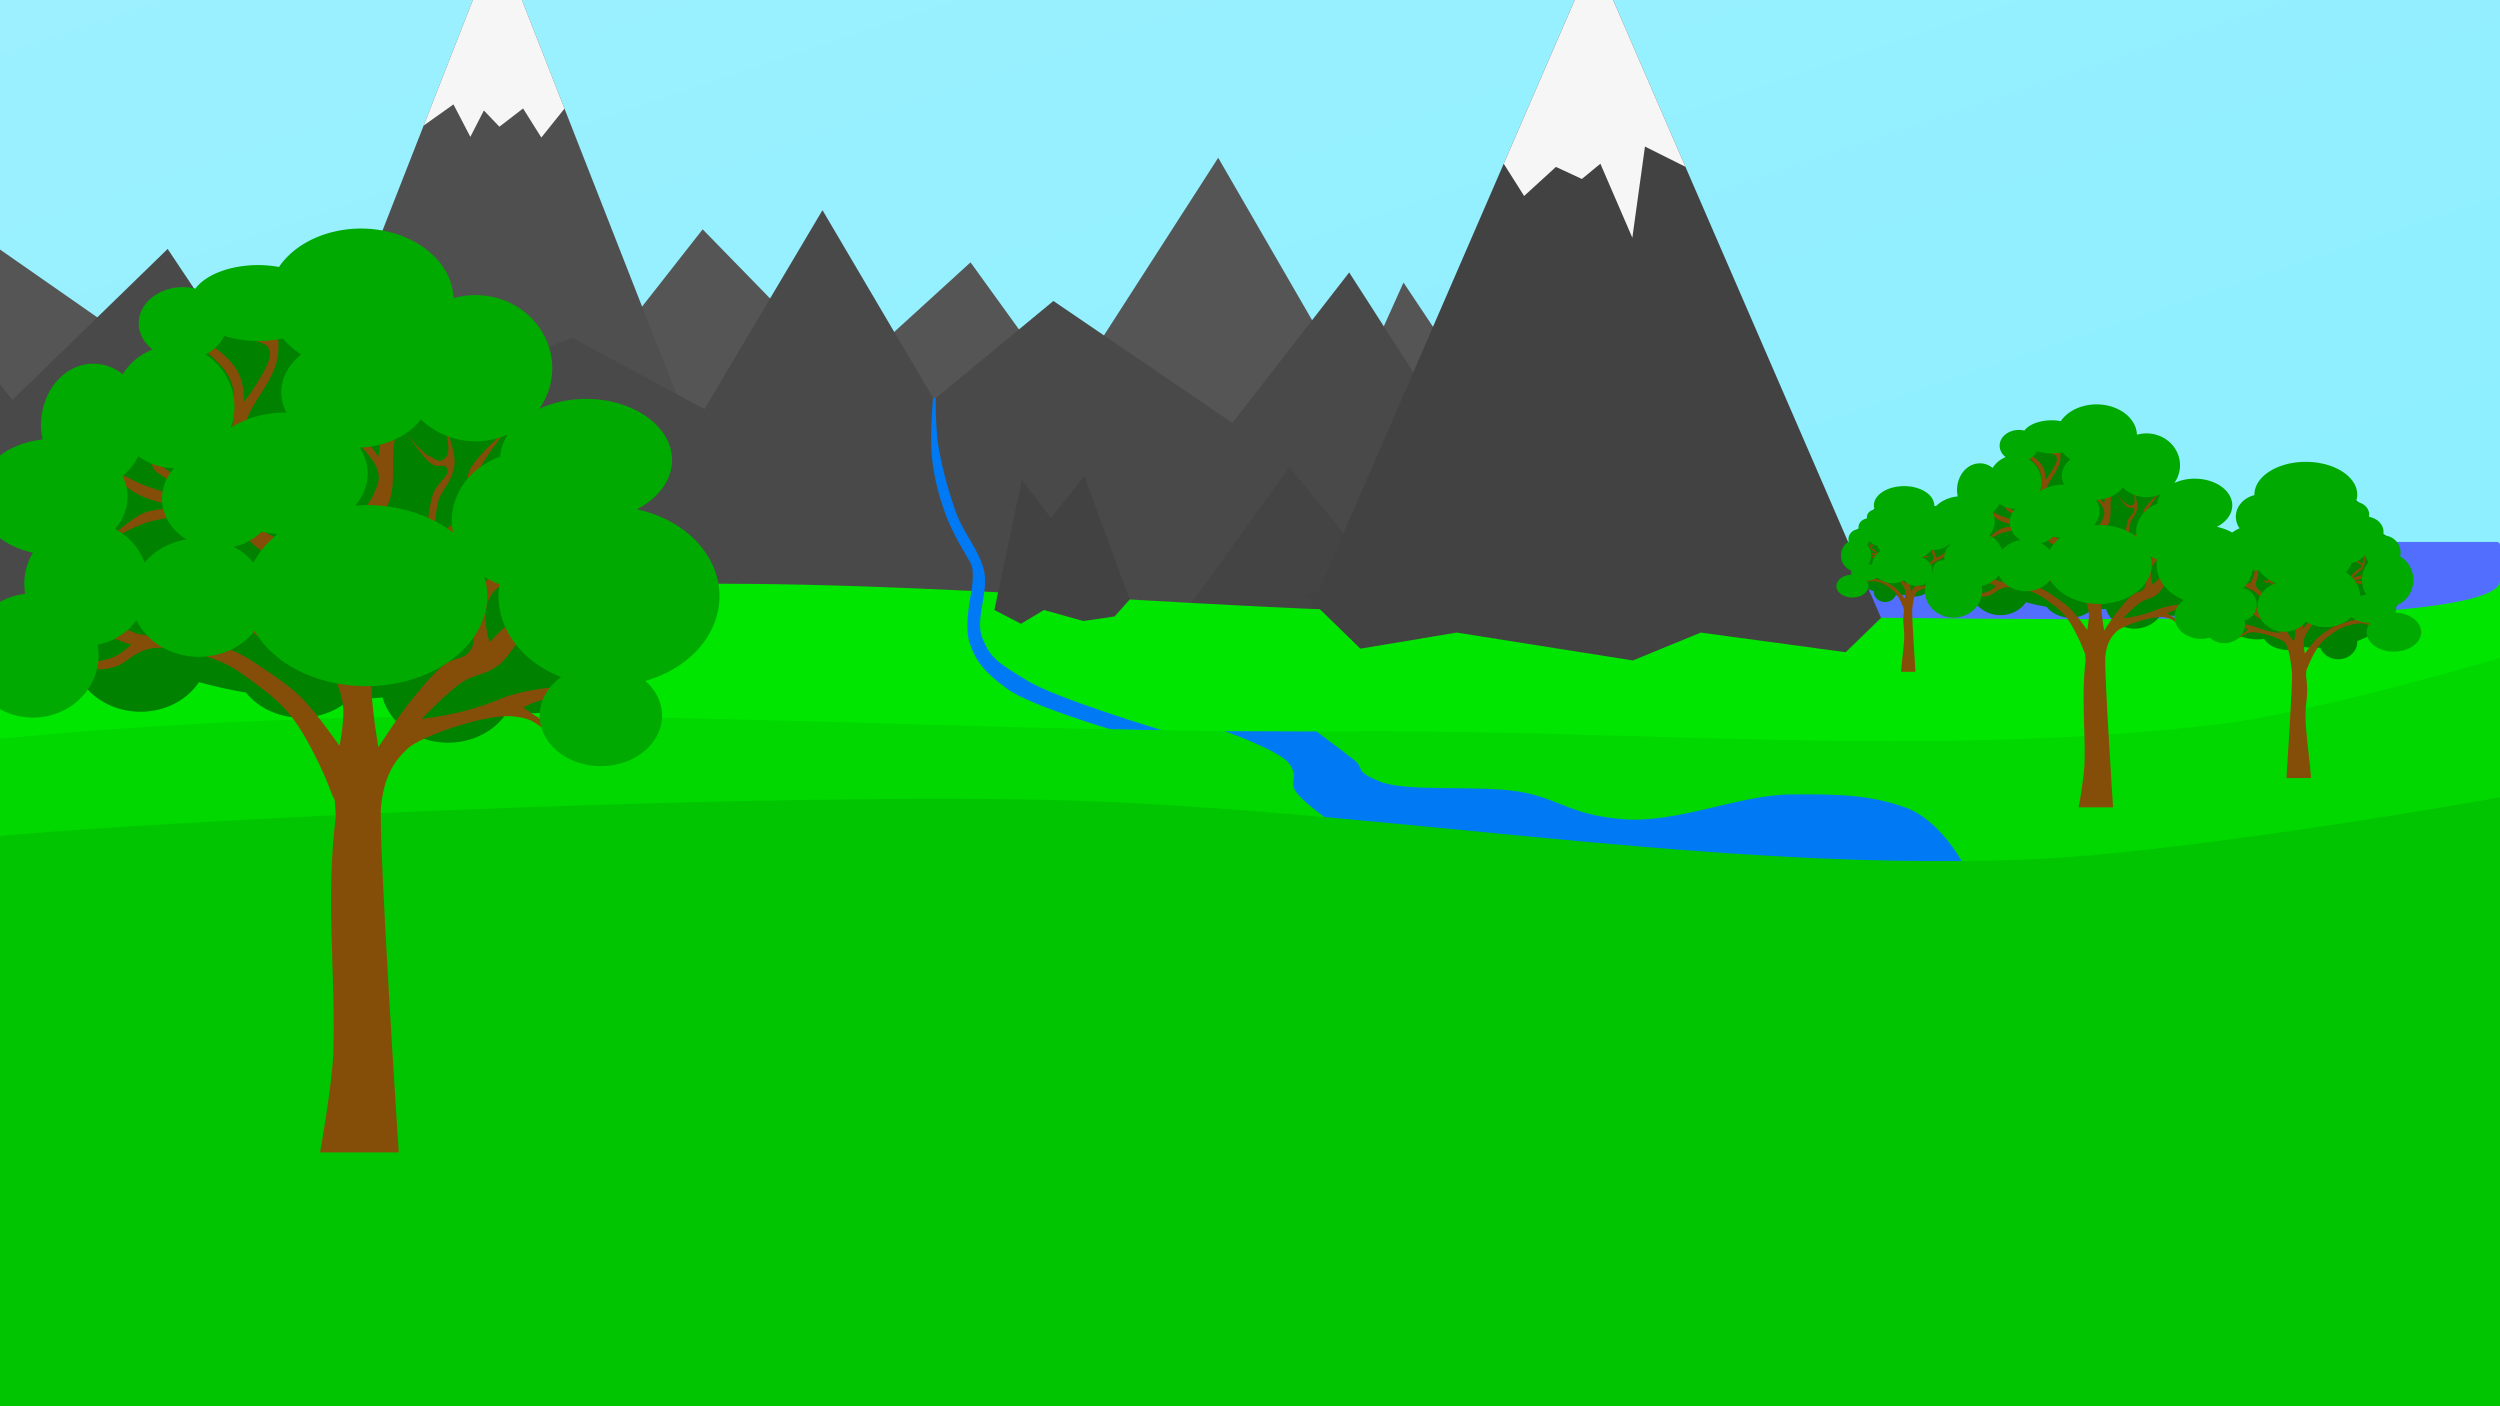 <?xml version="1.0" encoding="UTF-8" standalone="no"?>
<!-- Created with Inkscape (http://www.inkscape.org/) -->

<svg
   width="1280"
   height="720"
   viewBox="0 0 1280 720"
   version="1.1"
   id="svg1"
   inkscape:version="1.4 (e7c3feb100, 2024-10-09)"
   sodipodi:docname="environment_1.svg"
   xmlns:inkscape="http://www.inkscape.org/namespaces/inkscape"
   xmlns:sodipodi="http://sodipodi.sourceforge.net/DTD/sodipodi-0.dtd"
   xmlns:xlink="http://www.w3.org/1999/xlink"
   xmlns="http://www.w3.org/2000/svg"
   xmlns:svg="http://www.w3.org/2000/svg">
  <rect x="0" y="0" width="1280" height="720" fill="#333333" stroke="none"/>
  <sodipodi:namedview
     id="namedview1"
     pagecolor="#ffffff"
     bordercolor="#000000"
     borderopacity="0.25"
     inkscape:showpageshadow="2"
     inkscape:pageopacity="0.0"
     inkscape:pagecheckerboard="0"
     inkscape:deskcolor="#d1d1d1"
     inkscape:document-units="mm"
     inkscape:zoom="0.26614466"
     inkscape:cx="495.97088"
     inkscape:cy="-385.12891"
     inkscape:window-width="1410"
     inkscape:window-height="1054"
     inkscape:window-x="0"
     inkscape:window-y="0"
     inkscape:window-maximized="1"
     inkscape:current-layer="g13"
     showguides="true">
    <sodipodi:guide
       position="1044.713,442.522"
       orientation="0,-1"
       id="guide12"
       inkscape:locked="false" />
  </sodipodi:namedview>
  <defs
     id="defs1">
    <linearGradient
       id="linearGradient1"
       inkscape:collect="always">
      <stop
         style="stop-color:#c0f4ff;stop-opacity:1;"
         offset="0"
         id="stop1" />
      <stop
         style="stop-color:#85eeff;stop-opacity:1;"
         offset="1"
         id="stop2" />
    </linearGradient>
    <linearGradient
       inkscape:collect="always"
       xlink:href="#linearGradient1"
       id="linearGradient2"
       x1="183.798"
       y1="-1695.071"
       x2="990.684"
       y2="720"
       gradientUnits="userSpaceOnUse" />
  </defs>
  <g
     inkscape:groupmode="layer"
     id="layer2"
     inkscape:label="Sky"
     sodipodi:insensitive="true">
    <path
       id="rect1"
       style="fill:url(#linearGradient2);stroke-linecap:round;stroke-linejoin:round"
       d="M 1.002757e-5,-1987.325 H 1280 V 720 H 1.002774e-5 Z"
       sodipodi:nodetypes="ccccc" />
  </g>
  <g
     inkscape:groupmode="layer"
     id="layer3"
     inkscape:label="Distance">
    <rect
       style="fill:#526eff;fill-opacity:1;stroke-width:1;stroke-linecap:round;stroke-linejoin:round"
       id="rect12"
       width="1280"
       height="442.522"
       x="1.9600635e-05"
       y="277.478"
       rx="1.5"
       ry="1.5" />
    <path
       style="fill:#555555;fill-opacity:1;stroke-linecap:round;stroke-linejoin:round"
       d="M 754.289,198.2 718.594,144.658 693.232,201.018 623.721,80.783 545.756,201.958 l -48.846,-67.632 -63.875,58.239 -73.268,-75.147 -37.574,47.906 L 213.755,132.395 112.674,206.31 1.0027703e-5,127.75 -52.603,129.629 V 441.489 H 777.773 V 274.886 Z"
       id="path8" />
    <g
       id="g2"
       inkscape:label="mountain1"
       transform="matrix(2.03,0,0,2.03,94.765,-54.184)"
       style="stroke-width:1.861">
      <path
         style="fill:#4f4f4f;fill-opacity:1;stroke-width:0.492;stroke-linecap:round;stroke-linejoin:round"
         d="M 22.164,155.32 78.768,10.912 135.372,155.32 Z"
         id="path1"
         sodipodi:nodetypes="cccc" />
      <path
         style="fill:#f6f6f6;fill-opacity:1;stroke-width:0.492;stroke-linecap:round;stroke-linejoin:round"
         d="m 60.169,58.363 7.517,-5.339 4.262,8.184 3.41,-6.649 3.921,4.092 5.967,-4.603 4.603,7.331 5.841,-7.291 -16.923,-43.175 z"
         id="path2" />
    </g>
    <path
       style="fill:#494949;fill-opacity:1;stroke-linecap:round;stroke-linejoin:round"
       d="m 777.773,274.886 -86.991,-135.401 -59.779,77.049 -91.661,-62.436 -61.108,50.48 -57.122,-96.975 -60.448,101.87 -67.781,-36.581 -139.994,55.011 L 85.835,127.462 6.328,204.77 -52.603,129.629 V 441.489 H 777.773 Z"
       id="path7" />
    <path
       style="fill:#444444;fill-opacity:1;stroke-linecap:round;stroke-linejoin:round"
       d="m 687.912,272.994 -27.685,-33.877 -67.085,92.99 H 704.066 Z"
       id="path10" />
    <g
       id="g3"
       inkscape:label="mountain2"
       transform="matrix(2.237,0,0,2.4,304.708,-22.648)"
       style="stroke-width:1.631">
      <path
         style="fill:#424242;fill-opacity:1;stroke-width:0.432;stroke-linecap:round;stroke-linejoin:round"
         d="M 161.412,144.408 228.599,0 295.787,144.408 Z"
         id="path1-5"
         sodipodi:nodetypes="cccc" />
      <path
         style="fill:#f6f6f6;fill-opacity:1;stroke-width:0.432;stroke-linecap:round;stroke-linejoin:round"
         d="m 207.959,44.363 4.666,6.882 7.279,-6.201 5.938,2.575 4.233,-3.256 7.319,15.792 2.89,-19.453 9.259,4.315 L 228.599,0 Z"
         id="path2-3"
         sodipodi:nodetypes="cccccccccc" />
    </g>
    <path
       style="fill:#00e600;fill-opacity:1;stroke-linecap:round;stroke-linejoin:round"
       d="m 1.002774e-5,720 -1.4e-11,-394.39 c 0,0 218.858,-23.753 328.769,-26.301 149.712,-3.472 299.252,15.044 449.004,15.029 167.504,-0.016 500.774,12.486 502.228,-16.908 L 1280,720 Z"
       id="path5"
       sodipodi:nodetypes="ccaaccc" />
    <path
       style="fill:#007af4;fill-opacity:1;stroke-linecap:round;stroke-linejoin:round"
       d="m 477.724,203.713 c 0,0 -1.494,17.429 -0.819,27.433 0.674,10.004 2.989,20.377 6.894,31.31 3.905,10.933 11.32,22.429 13.199,25.895 1.879,3.466 0.843,10.77 0.449,14.206 0,0 -4.039,17.666 -1.006,26.681 3.033,9.015 7.488,14.933 19.256,23.483 11.768,8.551 53.003,20.723 53.003,20.723 l 26.445,0.49 c 0,0 -54.54,-16.351 -69.421,-25.555 -14.882,-9.204 -18.324,-11.133 -22.583,-21.255 -2.967,-7.05 -0.217,-15.825 0.847,-24.243 0.463,-3.668 0.607,-7.268 -0.182,-10.628 -2.6,-11.072 -10.17,-18.557 -14.201,-29.527 -4.031,-10.969 -8.025,-26.031 -9.378,-35.898 -1.353,-9.867 -1.119,-22.973 -1.119,-22.973 z"
       id="path9"
       sodipodi:nodetypes="czzzczzcczscszzcc"
       inkscape:label="river_back" />
    <path
       style="fill:#424242;fill-opacity:1;stroke-linecap:round;stroke-linejoin:round"
       d="m 578.414,306.946 -23.265,-63.188 -17.061,21.474 -14.877,-19.595 -14.09,66.693 13.62,7.045 11.742,-7.045 20.196,5.636 15.969,-2.348 z"
       id="path11" />
    <path
       style="fill:#424242;fill-opacity:1;stroke-linecap:round;stroke-linejoin:round"
       d="m 667.797,304.145 28.723,27.961 49.315,-8.224 90.177,14.279 34.756,-14.279 74.208,10.052 18.199,-17.662 C 861.143,275.521 793.013,274.916 667.797,304.145 Z"
       id="path12"
       sodipodi:nodetypes="cccccccc" />
  </g>
  <g
     inkscape:groupmode="layer"
     id="layer4"
     inkscape:label="Far">
    <path
       style="fill:#00d800;fill-opacity:1;stroke-linecap:round;stroke-linejoin:round"
       d="m 0,378.213 c 249.864,-24.423 459.652,-2.165 689.475,-3.757 149.043,-1.032 299.15,14.085 447.125,-3.757 C 1185.358,364.819 1280,336.882 1280,336.882 V 720 H 1.002774e-5 Z"
       id="path4"
       sodipodi:nodetypes="caacccc" />
    <g
       id="g5"
       inkscape:label="tree2"
       transform="matrix(1.655,0,0,1.625,983.058,-25.657)"
       style="stroke-width:2.304">
      <path
         id="path39"
         style="fill:#008200;stroke-width:0.61;stroke-linecap:round;stroke-linejoin:round"
         d="m 131.166,172.397 a 6.51,5.907 0 0 0 -6.51,5.908 6.51,5.907 0 0 0 6.51,5.907 6.51,5.907 0 0 0 6.51,-5.907 6.51,5.907 0 0 0 -6.51,-5.908 z m -23.991,1.688 a 6.39,8.68 0 0 0 -6.389,8.68 6.39,8.68 0 0 0 1.542,5.628 9.765,7.595 0 0 0 -1.422,-0.082 9.765,7.595 0 0 0 -9.765,7.595 9.765,7.595 0 0 0 2.689,5.218 12.538,10.488 0 0 0 -1.965,5.632 12.538,10.488 0 0 0 12.538,10.488 12.538,10.488 0 0 0 2.054,-0.156 8.198,5.666 0 0 0 7.591,3.532 8.198,5.666 0 0 0 4.503,-0.974 25.076,15.914 0 0 0 4.177,0.251 25.076,15.914 0 0 0 1.062,-0.044 5.907,5.425 0 0 0 5.569,3.661 5.907,5.425 0 0 0 5.907,-5.425 5.907,5.425 0 0 0 -0.053,-0.307 25.076,15.914 0 0 0 12.591,-13.798 25.076,15.914 0 0 0 -3.336,-7.924 7.595,7.475 0 0 0 2.613,-5.578 7.595,7.475 0 0 0 -7.595,-7.474 7.595,7.475 0 0 0 -7.426,6.21 25.076,15.914 0 0 0 -9.331,-1.147 25.076,15.914 0 0 0 -12.239,2.039 6.39,8.68 0 0 0 3.077,-7.343 6.39,8.68 0 0 0 -6.39,-8.68 z" />
      <path
         style="fill:#844e08;fill-opacity:1;stroke-width:0.61;stroke-linecap:round;stroke-linejoin:round"
         d="m 112.123,206.626 c 0.299,1.795 2.761,3.27 3.616,5.721 0.855,2.451 -0.125,5.665 -0.125,5.665 0,0 -1.845,-2.853 -2.898,-4.177 -1.054,-1.324 -2.357,-2.9 -3.41,-3.751 -1.053,-0.851 -1.933,-0.371 -2.643,-1.534 -0.709,-1.164 0.282,-3.703 -0.256,-5.115 -0.538,-1.411 -2.142,-1.791 -2.472,-3.069 -0.33,-1.278 0.715,-2.545 0.682,-3.921 -0.034,-1.376 -0.028,-2.822 -0.938,-4.177 -0.909,-1.355 -0.014,-2.061 -1.151,-3.367 -1.137,-1.306 -3.538,-2.813 -3.538,-2.813 0,0 1.895,1.661 2.881,3.059 0.985,1.398 0.004,2.376 0.785,3.633 0.781,1.257 0.875,2.376 0.767,3.58 -0.108,1.204 -1.364,3.325 -1.364,3.325 0,0 -2.057,-0.811 -3.325,-2.046 -1.267,-1.235 -3.899,-0.34 -5.458,-1.476 -1.559,-1.136 -3.067,-3.383 -3.067,-3.383 0,0 1.235,2.692 2.6,4.049 1.365,1.357 3.326,0.143 4.987,2.003 1.661,1.86 5.96,2.735 6.99,4.603 1.03,1.869 0.085,4.433 0.085,4.433 0,0 -2.415,-2.602 -4.177,-3.495 -0.204,-0.104 -2.52,0.013 -4.692,-0.331 -2.727,-0.432 -5.106,-1.584 -5.106,-1.584 0,0 2.078,1.571 4.693,2.386 1.716,0.535 3.778,0.526 4.487,0.936 1.788,1.036 2.691,3.446 4.028,4.39 1.337,0.944 2.24,0.786 3.495,1.62 1.255,0.834 3.836,3.495 3.836,3.495 -2.813,-0.331 -5.489,-1.001 -8.098,-2.131 -1.725,-0.566 -3.604,-0.885 -5.179,-0.916 -1.575,-0.031 -2.604,0.302 -4.028,0.49 -1.424,0.188 -4.433,0.256 -4.433,0.256 0,0 2.498,0.904 3.836,0.938 3.173,-0.114 4.507,-1.589 8.098,0.256 0,0 -1.857,1.351 -2.984,1.918 -1.126,0.567 -3.836,1.236 -3.836,1.236 6.292,-0.234 4.216,-2.055 8.013,-2.302 2.597,-0.169 8.655,1.916 9.939,3.094 1.284,1.178 2,6.46 2.291,9.399 0.291,2.939 -1.705,33.417 -1.705,33.417 h 7.587 l 5e-5,-1e-5 c 0,0 -0.041,-1.202 -0.312,-3.833 -0.445,-4.32 -1.221,-11.195 -1.315,-13.313 -0.349,-7.907 1.101,-7.374 0.104,-15.31 0.175,-2.439 -0.035,-0.952 0.542,-2.562 0.577,-1.61 2.237,-5.081 3.526,-6.781 1.29,-1.7 2.458,-2.548 3.767,-3.526 1.31,-0.978 2.337,-1.744 4.009,-2.351 1.671,-0.607 4.311,-1.244 5.937,-0.995 1.627,0.25 2.483,1.454 3.436,1.748 0.953,0.294 0.954,0.246 2.11,0.271 1.156,0.025 2.656,-0.245 4.459,-1.613 -2.041,1.013 -3.421,0.997 -4.429,0.86 -1.008,-0.138 -1.437,-0.2 -2.049,-0.482 -0.613,-0.282 -1.567,-1.145 -1.567,-1.145 0.944,-0.228 0.361,-0.465 2.23,-0.763 1.869,-0.299 3.621,-0.365 5.021,-0.152 1.501,0.172 3.318,0.514 3.318,0.514 0,0 -2.167,-1.018 -3.59,-1.358 -1.423,-0.34 -3.755,-0.29 -3.755,-0.29 0,0 0.365,-0.819 1.025,-1.417 0.66,-0.598 3.104,-1.808 3.104,-1.808 0,0 -2.764,0.803 -3.617,1.447 -0.853,0.644 -1.053,1.739 -1.537,1.989 -6.68,0.546 -10.436,1.921 -13.684,3.304 -1.371,0.917 -3.411,2.183 -4.859,3.58 -1.448,1.398 -3.751,4.731 -3.751,4.731 0,0 -0.627,-2.845 -0.256,-4.475 0.371,-1.631 1.555,-3.184 2.685,-4.859 2.004,0.605 4.321,-0.052 5.96,-0.803 1.639,-0.751 3.197,-1.689 4.672,-2.678 1.475,-0.989 2.45,-3.058 4.25,-3.918 1.799,-0.86 6.118,-0.904 6.118,-0.904 0,0 -4.562,-0.358 -6.45,0.362 -1.888,0.72 -2.953,2.548 -4.43,3.526 -1.477,0.978 -3.798,2.208 -4.365,2.37 -1.672,0.617 -2.954,1.806 -4.816,0.895 0,0 1.566,-1.939 2.643,-2.643 1.077,-0.704 2.632,-0.606 3.708,-1.449 1.076,-0.844 2.43,-3.453 2.43,-3.453 0,0 -2.059,2.435 -3.112,3.026 -1.053,0.591 -1.857,0.338 -2.813,0.725 -0.956,0.386 -1.633,0.574 -2.856,1.62 -1.223,1.046 -3.964,4.987 -3.964,4.987 0,0 -0.199,-3.138 0.213,-4.646 0.412,-1.508 0.943,-3.05 2.216,-4.177 1.274,-1.127 3.619,-1.098 5.115,-1.961 1.495,-0.862 2.807,-2.493 3.793,-3.069 0.986,-0.576 0.53,-0.549 1.833,-0.725 1.303,-0.176 4.145,0.136 5.882,0.639 1.737,0.504 4.433,2.174 4.433,2.174 0,0 -2.67,-2.526 -4.049,-3.069 -1.379,-0.542 -3.793,-0.384 -3.793,-0.384 0,0 2.464,-0.59 3.793,-1.108 1.33,-0.519 3.024,-2.171 4.134,-2.046 1.11,0.125 0.642,0.951 1.62,1.321 0.977,0.371 4.177,0.17 4.177,0.17 0,0 -2.593,-0.22 -3.41,-0.597 -0.817,-0.377 -1.492,-1.236 -1.492,-1.236 l 5.797,-0.384 c 0,0 -4.749,-0.466 -6.564,-0.128 -1.815,0.338 -2.784,1.165 -4.177,1.705 -1.393,0.54 -4.222,1.369 -4.222,1.369 0.739,-0.948 2.175,-2.152 2.68,-2.429 0.504,-0.277 0.656,-0.55 0.983,-1.624 0.327,-1.074 0.511,-4.689 0.511,-4.689 l -1.023,4.262 c 0,0 -0.973,-0.471 -1.534,-1.108 -0.562,-0.637 -1.534,-2.813 -1.534,-2.813 0,0 0.413,2.394 0.938,3.154 0.525,0.76 1.683,0.854 1.79,1.364 0.107,0.51 -0.16,0.586 -0.426,0.767 -0.266,0.181 -2.253,1.453 -3.276,3.196 -1.086,0.708 -1.396,0.012 -2.643,0.511 -1.247,0.499 -3.098,2.157 -4.518,2.898 -1.42,0.741 -3.921,1.62 -3.921,1.62 0,0 1.362,-1.925 2.216,-2.813 0.854,-0.888 1.676,-1.273 2.898,-2.472 1.222,-1.199 2.48,-2.357 2.627,-3.776 0.147,-1.419 -0.24,-4.749 -0.24,-4.749 0,0 1.688,-0.45 2.149,-1.482 0.461,-1.032 -0.224,-3.455 0.749,-4.315 0.973,-0.86 0.979,-4.597 0.979,-4.597 0,0 -0.524,3.516 -1.711,4.252 -1.187,0.736 -0.357,2.94 -0.849,4.019 -0.492,1.079 -2.341,1.441 -2.341,1.441 0,0 -1.532,-1.291 -1.277,-2.468 0.255,-1.177 0.862,-0.529 1.369,-1.259 0.508,-0.73 1.279,-3.41 1.279,-3.41 0,0 -1.066,2.25 -1.62,2.813 -0.553,0.563 -1.64,0.526 -1.64,0.526 0,0 -0.532,-1.699 -0.607,-2.578 -0.167,-1.963 0.365,-5.9 0.365,-5.9 0,0 -1.491,5.327 -1.118,7.848 0.374,2.521 2.697,4.58 3.078,6.474 0.381,1.893 0.483,2.75 -0.341,4.177 -1.209,2.093 -4.679,3.229 -6.138,5.456 0,0 -0.325,-0.601 -0.213,-1.13 0.112,-0.528 0.615,-1.118 0.895,-1.854 0.28,-0.736 0.009,-1.582 0.341,-2.472 0.332,-0.89 0.278,-3.809 0.278,-3.809 0,0 -0.299,2.82 -0.768,3.617 -0.469,0.797 -0.117,1.717 -0.448,2.323 -0.33,0.606 -0.745,1.145 -1.066,2.174 -0.32,1.029 -0.01,2.165 -0.298,3.367 -0.288,1.202 -1.364,2.557 -1.364,2.557 0,0 0.148,-2.194 -0.341,-3.495 -0.489,-1.301 -2.341,-2.794 -2.813,-3.921 -0.472,-1.128 -0.72,-1.462 -0.426,-2.472 0.294,-1.01 1.889,-2.717 2.707,-3.175 0.818,-0.458 0.921,-0.047 1.62,-0.618 0.699,-0.571 0.554,-1.981 1.215,-2.749 0.66,-0.768 1.096,-3.114 1.096,-3.114 0,0 -0.833,1.932 -1.608,2.581 -0.775,0.648 -0.644,2.41 -1.279,2.898 -0.635,0.489 -0.881,-0.162 -1.62,0.256 -0.738,0.418 -2.216,2.643 -2.216,2.643 0,0 -0.352,-2.104 -0.085,-3.495 0.266,-1.391 1.526,-3.27 1.961,-4.603 0.434,-1.334 0.609,-1.568 0.767,-3.325 0.158,-1.756 0.554,-4.412 0.554,-4.412 l -1.492,4.326 c 0,0 -1.502,-0.215 -2.387,-0.852 -0.885,-0.638 -4.028,-1.939 -4.028,-1.939 0,0 2.62,1.614 3.502,2.511 0.882,0.898 2.317,0.853 2.539,1.415 0.222,0.562 -2.609,6.111 -2.609,6.111 0,0 -0.994,-1.605 -1.961,-2.472 -0.966,-0.867 -2.858,-1.226 -3.921,-2.472 -1.064,-1.246 -4.367,-2.242 -4.367,-2.242 0,0 2.945,1.547 3.921,2.983 0.976,1.437 2.53,1.662 3.555,2.683 1.025,1.021 1.756,2.224 2.346,3.821 0.591,1.598 0.021,3.924 0.511,5.797 0.491,1.873 2.249,3.519 2.357,4.954 0.108,1.435 -0.029,2.729 -0.195,3.843 -0.166,1.114 -0.628,3.138 -0.628,3.138 0,0 -1.252,-1.299 -2.067,-2.557 -0.743,-1.147 -0.604,-3.019 -0.752,-4.302 -0.266,-2.304 -1.254,-4.48 -1.577,-6.777 -0.196,-1.395 0.424,-2.964 -0.213,-4.22 -0.878,-1.729 -4.518,-3.666 -4.518,-3.666 0,0 3.458,2.184 4.177,3.964 0.49,1.213 0.043,4.305 -0.17,3.921 -0.213,-0.384 -2.185,-1.666 -2.771,-2.856 -0.304,-0.618 -0.298,-2.046 -0.298,-2.046 0,0 -0.337,1.576 -0.085,2.302 0.568,1.638 2.59,2.414 3.367,3.964 0.654,1.303 0.98,4.262 0.98,4.262 l -3.623,-3.069 c 0,0 0.193,-1.185 0.043,-1.748 -0.099,-0.37 -0.597,-0.98 -0.597,-0.98 0,0 0.344,0.719 0.384,1.108 0.062,0.611 -0.243,1.825 -0.243,1.825 0,0 -0.287,0.122 -0.457,0.205 -0.508,0.248 -1.175,-0.539 -1.175,-0.539 0,0 0.492,1.158 1.175,1.135 0.271,-0.009 0.871,-0.325 0.871,-0.325 l 3.367,3.58 z"
         id="path3-0"
         sodipodi:nodetypes="sczzzzzzczzczzczcczzzczsscsszzczzzzczzzczzzccssczzczzczczzczczzzczcczzczzcczczzzczczzzzzzczzzczzczzzczzzczczzczczczczzzczzzczzzzzzzzzzsssczzzczczczzzczzzzzczzzczzzczzczzzczzzzzzzzczsssscssscssccscscscsccs" />
      <path
         id="path29"
         style="fill:#00aa00;stroke-width:0.61;stroke-linecap:round;stroke-linejoin:round"
         d="m 119.352,161.305 a 15.914,10.368 0 0 0 -15.914,10.368 15.914,10.368 0 0 0 0.019,0.116 7.928,7.075 0 0 0 -5.764,6.802 7.928,7.075 0 0 0 1.159,3.662 9.524,7.113 0 0 0 -4.817,6.177 9.524,7.113 0 0 0 9.524,7.113 9.524,7.113 0 0 0 1.228,-0.06 15.552,10.971 0 0 0 5.329,4.087 8.318,7.836 0 0 0 -5.713,7.427 8.318,7.836 0 0 0 8.318,7.836 8.318,7.836 0 0 0 6.658,-3.171 10.73,9.524 0 0 0 6.121,1.725 10.73,9.524 0 0 0 7.919,-3.173 7.672,4.518 0 0 0 5.758,1.863 8.439,6.148 0 0 0 -1.019,2.877 8.439,6.148 0 0 0 8.439,6.148 8.439,6.148 0 0 0 8.439,-6.148 8.439,6.148 0 0 0 -8.034,-6.134 7.672,4.518 0 0 0 0.304,-1.244 7.672,4.518 0 0 0 -0.168,-0.934 7.957,8.56 0 0 0 5.486,-8.084 7.957,8.56 0 0 0 -4.113,-7.484 5.456,5.371 0 0 0 0.159,-1.229 5.456,5.371 0 0 0 -5.437,-5.369 5.712,4.859 0 0 0 0.151,-1.109 5.712,4.859 0 0 0 -4.512,-4.75 4.518,4.007 0 0 0 0.08,-0.706 4.518,4.007 0 0 0 -4.121,-3.981 15.914,10.368 0 0 0 0.434,-2.255 15.914,10.368 0 0 0 -15.913,-10.368 z m 18.462,29.294 a 5.456,5.371 0 0 0 0.937,2.315 7.957,8.56 0 0 0 -2.039,5.644 7.957,8.56 0 0 0 1.303,4.611 7.672,4.518 0 0 0 -1.828,0.381 10.73,9.524 0 0 0 -4.457,-7.415 15.552,10.971 0 0 0 1.794,-2.933 7.836,8.077 0 0 0 4.289,-2.603 z m -46.552,0.845 a 6.872,8.077 0 0 0 -6.871,8.078 6.872,8.077 0 0 0 6.055,8.009 6.39,6.028 0 0 0 -2.68,4.891 6.39,6.028 0 0 0 6.389,6.028 6.39,6.028 0 0 0 6.39,-6.028 6.39,6.028 0 0 0 -0.132,-1.149 5.063,5.184 0 0 0 3.749,-4.999 5.063,5.184 0 0 0 -5.064,-5.184 5.063,5.184 0 0 0 -1.122,0.142 6.872,8.077 0 0 0 0.158,-1.709 6.872,8.077 0 0 0 -6.872,-8.078 z" />
    </g>
    <g
       id="g5-2"
       inkscape:label="tree2"
       transform="matrix(-0.971,0,0,0.954,1090.769,95.009)"
       style="stroke-width:3.927">
      <path
         id="path39-9"
         style="fill:#008200;stroke-width:1.039;stroke-linecap:round;stroke-linejoin:round"
         d="m 131.166,172.397 a 6.51,5.907 0 0 0 -6.51,5.908 6.51,5.907 0 0 0 6.51,5.907 6.51,5.907 0 0 0 6.51,-5.907 6.51,5.907 0 0 0 -6.51,-5.908 z m -23.991,1.688 a 6.39,8.68 0 0 0 -6.389,8.68 6.39,8.68 0 0 0 1.542,5.628 9.765,7.595 0 0 0 -1.422,-0.082 9.765,7.595 0 0 0 -9.765,7.595 9.765,7.595 0 0 0 2.689,5.218 12.538,10.488 0 0 0 -1.965,5.632 12.538,10.488 0 0 0 12.538,10.488 12.538,10.488 0 0 0 2.054,-0.156 8.198,5.666 0 0 0 7.591,3.532 8.198,5.666 0 0 0 4.503,-0.974 25.076,15.914 0 0 0 4.177,0.251 25.076,15.914 0 0 0 1.062,-0.044 5.907,5.425 0 0 0 5.569,3.661 5.907,5.425 0 0 0 5.907,-5.425 5.907,5.425 0 0 0 -0.053,-0.307 25.076,15.914 0 0 0 12.591,-13.798 25.076,15.914 0 0 0 -3.336,-7.924 7.595,7.475 0 0 0 2.613,-5.578 7.595,7.475 0 0 0 -7.595,-7.474 7.595,7.475 0 0 0 -7.426,6.21 25.076,15.914 0 0 0 -9.331,-1.147 25.076,15.914 0 0 0 -12.239,2.039 6.39,8.68 0 0 0 3.077,-7.343 6.39,8.68 0 0 0 -6.39,-8.68 z" />
      <path
         style="fill:#844e08;fill-opacity:1;stroke-width:1.039;stroke-linecap:round;stroke-linejoin:round"
         d="m 112.123,206.626 c 0.299,1.795 2.761,3.27 3.616,5.721 0.855,2.451 -0.125,5.665 -0.125,5.665 0,0 -1.845,-2.853 -2.898,-4.177 -1.054,-1.324 -2.357,-2.9 -3.41,-3.751 -1.053,-0.851 -1.933,-0.371 -2.643,-1.534 -0.709,-1.164 0.282,-3.703 -0.256,-5.115 -0.538,-1.411 -2.142,-1.791 -2.472,-3.069 -0.33,-1.278 0.715,-2.545 0.682,-3.921 -0.034,-1.376 -0.028,-2.822 -0.938,-4.177 -0.909,-1.355 -0.014,-2.061 -1.151,-3.367 -1.137,-1.306 -3.538,-2.813 -3.538,-2.813 0,0 1.895,1.661 2.881,3.059 0.985,1.398 0.004,2.376 0.785,3.633 0.781,1.257 0.875,2.376 0.767,3.58 -0.108,1.204 -1.364,3.325 -1.364,3.325 0,0 -2.057,-0.811 -3.325,-2.046 -1.267,-1.235 -3.899,-0.34 -5.458,-1.476 -1.559,-1.136 -3.067,-3.383 -3.067,-3.383 0,0 1.235,2.692 2.6,4.049 1.365,1.357 3.326,0.143 4.987,2.003 1.661,1.86 5.96,2.735 6.99,4.603 1.03,1.869 0.085,4.433 0.085,4.433 0,0 -2.415,-2.602 -4.177,-3.495 -0.204,-0.104 -2.52,0.013 -4.692,-0.331 -2.727,-0.432 -5.106,-1.584 -5.106,-1.584 0,0 2.078,1.571 4.693,2.386 1.716,0.535 3.778,0.526 4.487,0.936 1.788,1.036 2.691,3.446 4.028,4.39 1.337,0.944 2.24,0.786 3.495,1.62 1.255,0.834 3.836,3.495 3.836,3.495 -2.813,-0.331 -5.489,-1.001 -8.098,-2.131 -1.725,-0.566 -3.604,-0.885 -5.179,-0.916 -1.575,-0.031 -2.604,0.302 -4.028,0.49 -1.424,0.188 -4.433,0.256 -4.433,0.256 0,0 2.498,0.904 3.836,0.938 3.173,-0.114 4.507,-1.589 8.098,0.256 0,0 -1.857,1.351 -2.984,1.918 -1.126,0.567 -3.836,1.236 -3.836,1.236 6.292,-0.234 4.216,-2.055 8.013,-2.302 2.597,-0.169 8.655,1.916 9.939,3.094 1.284,1.178 2,6.46 2.291,9.399 0.291,2.939 -1.705,33.417 -1.705,33.417 h 7.587 l 5e-5,-1e-5 c 0,0 -0.041,-1.202 -0.312,-3.833 -0.445,-4.32 -1.221,-11.195 -1.315,-13.313 -0.349,-7.907 1.101,-7.374 0.104,-15.31 0.175,-2.439 -0.035,-0.952 0.542,-2.562 0.577,-1.61 2.237,-5.081 3.526,-6.781 1.29,-1.7 2.458,-2.548 3.767,-3.526 1.31,-0.978 2.337,-1.744 4.009,-2.351 1.671,-0.607 4.311,-1.244 5.937,-0.995 1.627,0.25 2.483,1.454 3.436,1.748 0.953,0.294 0.954,0.246 2.11,0.271 1.156,0.025 2.656,-0.245 4.459,-1.613 -2.041,1.013 -3.421,0.997 -4.429,0.86 -1.008,-0.138 -1.437,-0.2 -2.049,-0.482 -0.613,-0.282 -1.567,-1.145 -1.567,-1.145 0.944,-0.228 0.361,-0.465 2.23,-0.763 1.869,-0.299 3.621,-0.365 5.021,-0.152 1.501,0.172 3.318,0.514 3.318,0.514 0,0 -2.167,-1.018 -3.59,-1.358 -1.423,-0.34 -3.755,-0.29 -3.755,-0.29 0,0 0.365,-0.819 1.025,-1.417 0.66,-0.598 3.104,-1.808 3.104,-1.808 0,0 -2.764,0.803 -3.617,1.447 -0.853,0.644 -1.053,1.739 -1.537,1.989 -6.68,0.546 -10.436,1.921 -13.684,3.304 -1.371,0.917 -3.411,2.183 -4.859,3.58 -1.448,1.398 -3.751,4.731 -3.751,4.731 0,0 -0.627,-2.845 -0.256,-4.475 0.371,-1.631 1.555,-3.184 2.685,-4.859 2.004,0.605 4.321,-0.052 5.96,-0.803 1.639,-0.751 3.197,-1.689 4.672,-2.678 1.475,-0.989 2.45,-3.058 4.25,-3.918 1.799,-0.86 6.118,-0.904 6.118,-0.904 0,0 -4.562,-0.358 -6.45,0.362 -1.888,0.72 -2.953,2.548 -4.43,3.526 -1.477,0.978 -3.798,2.208 -4.365,2.37 -1.672,0.617 -2.954,1.806 -4.816,0.895 0,0 1.566,-1.939 2.643,-2.643 1.077,-0.704 2.632,-0.606 3.708,-1.449 1.076,-0.844 2.43,-3.453 2.43,-3.453 0,0 -2.059,2.435 -3.112,3.026 -1.053,0.591 -1.857,0.338 -2.813,0.725 -0.956,0.386 -1.633,0.574 -2.856,1.62 -1.223,1.046 -3.964,4.987 -3.964,4.987 0,0 -0.199,-3.138 0.213,-4.646 0.412,-1.508 0.943,-3.05 2.216,-4.177 1.274,-1.127 3.619,-1.098 5.115,-1.961 1.495,-0.862 2.807,-2.493 3.793,-3.069 0.986,-0.576 0.53,-0.549 1.833,-0.725 1.303,-0.176 4.145,0.136 5.882,0.639 1.737,0.504 4.433,2.174 4.433,2.174 0,0 -2.67,-2.526 -4.049,-3.069 -1.379,-0.542 -3.793,-0.384 -3.793,-0.384 0,0 2.464,-0.59 3.793,-1.108 1.33,-0.519 3.024,-2.171 4.134,-2.046 1.11,0.125 0.642,0.951 1.62,1.321 0.977,0.371 4.177,0.17 4.177,0.17 0,0 -2.593,-0.22 -3.41,-0.597 -0.817,-0.377 -1.492,-1.236 -1.492,-1.236 l 5.797,-0.384 c 0,0 -4.749,-0.466 -6.564,-0.128 -1.815,0.338 -2.784,1.165 -4.177,1.705 -1.393,0.54 -4.222,1.369 -4.222,1.369 0.739,-0.948 2.175,-2.152 2.68,-2.429 0.504,-0.277 0.656,-0.55 0.983,-1.624 0.327,-1.074 0.511,-4.689 0.511,-4.689 l -1.023,4.262 c 0,0 -0.973,-0.471 -1.534,-1.108 -0.562,-0.637 -1.534,-2.813 -1.534,-2.813 0,0 0.413,2.394 0.938,3.154 0.525,0.76 1.683,0.854 1.79,1.364 0.107,0.51 -0.16,0.586 -0.426,0.767 -0.266,0.181 -2.253,1.453 -3.276,3.196 -1.086,0.708 -1.396,0.012 -2.643,0.511 -1.247,0.499 -3.098,2.157 -4.518,2.898 -1.42,0.741 -3.921,1.62 -3.921,1.62 0,0 1.362,-1.925 2.216,-2.813 0.854,-0.888 1.676,-1.273 2.898,-2.472 1.222,-1.199 2.48,-2.357 2.627,-3.776 0.147,-1.419 -0.24,-4.749 -0.24,-4.749 0,0 1.688,-0.45 2.149,-1.482 0.461,-1.032 -0.224,-3.455 0.749,-4.315 0.973,-0.86 0.979,-4.597 0.979,-4.597 0,0 -0.524,3.516 -1.711,4.252 -1.187,0.736 -0.357,2.94 -0.849,4.019 -0.492,1.079 -2.341,1.441 -2.341,1.441 0,0 -1.532,-1.291 -1.277,-2.468 0.255,-1.177 0.862,-0.529 1.369,-1.259 0.508,-0.73 1.279,-3.41 1.279,-3.41 0,0 -1.066,2.25 -1.62,2.813 -0.553,0.563 -1.64,0.526 -1.64,0.526 0,0 -0.532,-1.699 -0.607,-2.578 -0.167,-1.963 0.365,-5.9 0.365,-5.9 0,0 -1.491,5.327 -1.118,7.848 0.374,2.521 2.697,4.58 3.078,6.474 0.381,1.893 0.483,2.75 -0.341,4.177 -1.209,2.093 -4.679,3.229 -6.138,5.456 0,0 -0.325,-0.601 -0.213,-1.13 0.112,-0.528 0.615,-1.118 0.895,-1.854 0.28,-0.736 0.009,-1.582 0.341,-2.472 0.332,-0.89 0.278,-3.809 0.278,-3.809 0,0 -0.299,2.82 -0.768,3.617 -0.469,0.797 -0.117,1.717 -0.448,2.323 -0.33,0.606 -0.745,1.145 -1.066,2.174 -0.32,1.029 -0.01,2.165 -0.298,3.367 -0.288,1.202 -1.364,2.557 -1.364,2.557 0,0 0.148,-2.194 -0.341,-3.495 -0.489,-1.301 -2.341,-2.794 -2.813,-3.921 -0.472,-1.128 -0.72,-1.462 -0.426,-2.472 0.294,-1.01 1.889,-2.717 2.707,-3.175 0.818,-0.458 0.921,-0.047 1.62,-0.618 0.699,-0.571 0.554,-1.981 1.215,-2.749 0.66,-0.768 1.096,-3.114 1.096,-3.114 0,0 -0.833,1.932 -1.608,2.581 -0.775,0.648 -0.644,2.41 -1.279,2.898 -0.635,0.489 -0.881,-0.162 -1.62,0.256 -0.738,0.418 -2.216,2.643 -2.216,2.643 0,0 -0.352,-2.104 -0.085,-3.495 0.266,-1.391 1.526,-3.27 1.961,-4.603 0.434,-1.334 0.609,-1.568 0.767,-3.325 0.158,-1.756 0.554,-4.412 0.554,-4.412 l -1.492,4.326 c 0,0 -1.502,-0.215 -2.387,-0.852 -0.885,-0.638 -4.028,-1.939 -4.028,-1.939 0,0 2.62,1.614 3.502,2.511 0.882,0.898 2.317,0.853 2.539,1.415 0.222,0.562 -2.609,6.111 -2.609,6.111 0,0 -0.994,-1.605 -1.961,-2.472 -0.966,-0.867 -2.858,-1.226 -3.921,-2.472 -1.064,-1.246 -4.367,-2.242 -4.367,-2.242 0,0 2.945,1.547 3.921,2.983 0.976,1.437 2.53,1.662 3.555,2.683 1.025,1.021 1.756,2.224 2.346,3.821 0.591,1.598 0.021,3.924 0.511,5.797 0.491,1.873 2.249,3.519 2.357,4.954 0.108,1.435 -0.029,2.729 -0.195,3.843 -0.166,1.114 -0.628,3.138 -0.628,3.138 0,0 -1.252,-1.299 -2.067,-2.557 -0.743,-1.147 -0.604,-3.019 -0.752,-4.302 -0.266,-2.304 -1.254,-4.48 -1.577,-6.777 -0.196,-1.395 0.424,-2.964 -0.213,-4.22 -0.878,-1.729 -4.518,-3.666 -4.518,-3.666 0,0 3.458,2.184 4.177,3.964 0.49,1.213 0.043,4.305 -0.17,3.921 -0.213,-0.384 -2.185,-1.666 -2.771,-2.856 -0.304,-0.618 -0.298,-2.046 -0.298,-2.046 0,0 -0.337,1.576 -0.085,2.302 0.568,1.638 2.59,2.414 3.367,3.964 0.654,1.303 0.98,4.262 0.98,4.262 l -3.623,-3.069 c 0,0 0.193,-1.185 0.043,-1.748 -0.099,-0.37 -0.597,-0.98 -0.597,-0.98 0,0 0.344,0.719 0.384,1.108 0.062,0.611 -0.243,1.825 -0.243,1.825 0,0 -0.287,0.122 -0.457,0.205 -0.508,0.248 -1.175,-0.539 -1.175,-0.539 0,0 0.492,1.158 1.175,1.135 0.271,-0.009 0.871,-0.325 0.871,-0.325 l 3.367,3.58 z"
         id="path3-0-0"
         sodipodi:nodetypes="sczzzzzzczzczzczcczzzczsscsszzczzzzczzzczzzccssczzczzczczzczczzzczcczzczzcczczzzczczzzzzzczzzczzczzzczzzczczzczczczczzzczzzczzzzzzzzzzsssczzzczczczzzczzzzzczzzczzzczzczzzczzzzzzzzczsssscssscssccscscscsccs" />
      <path
         id="path29-2"
         style="fill:#00aa00;stroke-width:1.039;stroke-linecap:round;stroke-linejoin:round"
         d="m 119.352,161.305 a 15.914,10.368 0 0 0 -15.914,10.368 15.914,10.368 0 0 0 0.019,0.116 7.928,7.075 0 0 0 -5.764,6.802 7.928,7.075 0 0 0 1.159,3.662 9.524,7.113 0 0 0 -4.817,6.177 9.524,7.113 0 0 0 9.524,7.113 9.524,7.113 0 0 0 1.228,-0.06 15.552,10.971 0 0 0 5.329,4.087 8.318,7.836 0 0 0 -5.713,7.427 8.318,7.836 0 0 0 8.318,7.836 8.318,7.836 0 0 0 6.658,-3.171 10.73,9.524 0 0 0 6.121,1.725 10.73,9.524 0 0 0 7.919,-3.173 7.672,4.518 0 0 0 5.758,1.863 8.439,6.148 0 0 0 -1.019,2.877 8.439,6.148 0 0 0 8.439,6.148 8.439,6.148 0 0 0 8.439,-6.148 8.439,6.148 0 0 0 -8.034,-6.134 7.672,4.518 0 0 0 0.304,-1.244 7.672,4.518 0 0 0 -0.168,-0.934 7.957,8.56 0 0 0 5.486,-8.084 7.957,8.56 0 0 0 -4.113,-7.484 5.456,5.371 0 0 0 0.159,-1.229 5.456,5.371 0 0 0 -5.437,-5.369 5.712,4.859 0 0 0 0.151,-1.109 5.712,4.859 0 0 0 -4.512,-4.75 4.518,4.007 0 0 0 0.08,-0.706 4.518,4.007 0 0 0 -4.121,-3.981 15.914,10.368 0 0 0 0.434,-2.255 15.914,10.368 0 0 0 -15.913,-10.368 z m 18.462,29.294 a 5.456,5.371 0 0 0 0.937,2.315 7.957,8.56 0 0 0 -2.039,5.644 7.957,8.56 0 0 0 1.303,4.611 7.672,4.518 0 0 0 -1.828,0.381 10.73,9.524 0 0 0 -4.457,-7.415 15.552,10.971 0 0 0 1.794,-2.933 7.836,8.077 0 0 0 4.289,-2.603 z m -46.552,0.845 a 6.872,8.077 0 0 0 -6.871,8.078 6.872,8.077 0 0 0 6.055,8.009 6.39,6.028 0 0 0 -2.68,4.891 6.39,6.028 0 0 0 6.389,6.028 6.39,6.028 0 0 0 6.39,-6.028 6.39,6.028 0 0 0 -0.132,-1.149 5.063,5.184 0 0 0 3.749,-4.999 5.063,5.184 0 0 0 -5.064,-5.184 5.063,5.184 0 0 0 -1.122,0.142 6.872,8.077 0 0 0 0.158,-1.709 6.872,8.077 0 0 0 -6.872,-8.078 z" />
    </g>
    <g
       id="g4-0"
       inkscape:label="tree1"
       transform="matrix(2.313,0,0,2.313,964.739,-190.199)"
       style="stroke-width:1.634">
      <path
         id="path8-9-4"
         style="fill:#008200;stroke-width:0.432;stroke-linecap:round;stroke-linejoin:round"
         d="m 38.446,179.083 a 8.013,7.374 0 0 0 -8.013,7.374 8.013,7.374 0 0 0 0.209,1.591 28.391,15.552 0 0 0 -14.85,13.645 28.391,15.552 0 0 0 4.27,8.158 6.526,5.722 0 0 0 -0.866,2.82 6.526,5.722 0 0 0 6.526,5.723 6.526,5.722 0 0 0 5.635,-2.862 28.391,15.552 0 0 0 4.534,1.008 6.526,5.722 0 0 0 5.318,2.427 6.526,5.722 0 0 0 4.679,-1.753 28.391,15.552 0 0 0 3.194,-0.203 6.526,5.722 0 0 0 6.327,4.373 6.526,5.722 0 0 0 5.86,-3.222 6.642,5.369 0 0 0 2.381,0.372 6.642,5.369 0 0 0 6.641,-5.369 6.642,5.369 0 0 0 -1.673,-3.556 28.391,15.552 0 0 0 3.955,-7.915 28.391,15.552 0 0 0 -26.134,-15.47 8.013,7.374 0 0 0 -7.995,-7.139 z" />
      <path
         style="fill:#844e08;fill-opacity:1;stroke-width:0.432;stroke-linecap:round;stroke-linejoin:round"
         d="m 43.058,260.938 h 7.587 c 0,0 -1.996,-30.478 -1.705,-33.417 0.291,-2.939 1.309,-4.423 2.593,-5.601 1.284,-1.178 7.342,-3.263 9.939,-3.094 3.797,0.247 1.722,2.068 8.013,2.302 0,0 -2.71,-0.669 -3.836,-1.236 -1.126,-0.567 -2.984,-1.918 -2.984,-1.918 3.591,-1.845 4.926,-0.369 8.098,-0.256 1.338,-0.034 3.836,-0.938 3.836,-0.938 0,0 -3.009,-0.067 -4.433,-0.256 -1.424,-0.188 -2.453,-0.521 -4.028,-0.49 -1.575,0.031 -3.454,0.351 -5.179,0.916 -2.609,1.13 -5.286,1.8 -8.098,2.131 0,0 2.581,-2.661 3.836,-3.495 1.255,-0.834 2.158,-0.676 3.495,-1.62 1.337,-0.944 2.24,-3.354 4.028,-4.39 1.788,-1.036 5.027,-0.853 6.223,-1.62 1.196,-0.767 1.925,-2.671 3.303,-3.708 1.379,-1.037 4.944,-2.131 4.944,-2.131 0,0 -4.146,0.659 -5.672,1.47 -1.526,0.81 -1.549,2.134 -3.194,3.048 -1.645,0.915 -4.461,0.641 -6.223,1.534 -1.762,0.894 -4.177,3.495 -4.177,3.495 0,0 -0.945,-2.564 0.085,-4.433 1.03,-1.869 5.329,-2.743 6.99,-4.603 1.661,-1.86 1.618,-4.525 2.984,-5.882 1.365,-1.357 4.433,-2.216 4.433,-2.216 0,0 -3.341,0.414 -4.9,1.55 -1.559,1.136 -2.187,4.12 -3.455,5.355 -1.267,1.235 -3.325,2.046 -3.325,2.046 0,0 -1.256,-2.12 -1.364,-3.325 -0.108,-1.204 -0.014,-2.323 0.767,-3.58 0.781,-1.257 3.167,-2.023 4.152,-3.42 0.985,-1.398 1.559,-4.593 1.559,-4.593 0,0 -1.079,3.042 -2.216,4.348 -1.137,1.306 -3.609,1.799 -4.518,3.154 -0.909,1.355 -0.904,2.801 -0.938,4.177 -0.033,1.376 1.012,2.643 0.682,3.921 -0.33,1.278 -1.934,1.658 -2.472,3.069 -0.538,1.411 0.454,3.951 -0.256,5.115 -0.709,1.164 -1.589,0.683 -2.643,1.534 -1.053,0.851 -2.356,2.427 -3.41,3.751 -1.054,1.324 -2.898,4.177 -2.898,4.177 0,0 -1.281,-7.011 -0.426,-9.462 0.855,-2.451 2.802,-3.603 3.765,-5.146 0.964,-1.543 1.147,-2.486 2.117,-3.89 0.969,-1.405 2.852,-2.515 3.452,-3.921 0.601,-1.407 0.032,-2.104 0.469,-3.58 0.437,-1.476 2.984,-4.603 2.984,-4.603 0,0 -2.804,2.396 -3.495,3.751 -0.691,1.354 -0.005,2.927 -0.639,4.028 -0.634,1.101 -2.856,2.771 -2.856,2.771 0,0 0.094,-2.983 0.511,-3.985 0.417,-1.003 1.175,-1.565 1.449,-3.09 0.274,-1.525 -1.449,-5.349 -1.449,-5.349 0,0 1.373,3.667 0.682,4.433 -0.691,0.766 -0.986,0.234 -1.705,-0.085 -0.719,-0.319 -2.131,-2.131 -2.131,-2.131 0,0 1.649,2.392 2.387,2.898 0.738,0.507 1.275,-0.168 1.534,0.511 0.26,0.68 -0.924,1.212 -1.364,2.387 -0.44,1.175 -0.468,3.146 -0.938,4.689 -0.469,1.542 -1.061,3.26 -1.875,4.518 -0.815,1.258 -2.813,2.984 -2.813,2.984 0,0 -0.462,-2.024 -0.628,-3.138 -0.166,-1.114 -0.302,-2.408 -0.195,-3.843 0.108,-1.435 1.866,-3.08 2.357,-4.954 0.491,-1.873 -0.079,-4.199 0.511,-5.797 0.591,-1.598 1.321,-2.801 2.346,-3.821 1.025,-1.021 2.579,-1.246 3.555,-2.683 0.976,-1.437 1.6,-5.515 1.6,-5.515 0,0 -0.982,3.528 -2.046,4.774 -1.064,1.246 -2.955,1.605 -3.921,2.472 -0.966,0.867 -1.961,2.472 -1.961,2.472 0,0 -2.874,-5.4 -2.652,-5.962 0.222,-0.562 1.699,-0.667 2.581,-1.565 0.882,-0.898 1.946,-3.726 1.946,-3.726 0,0 -1.588,2.517 -2.472,3.154 -0.885,0.638 -2.387,0.852 -2.387,0.852 l -0.597,-7.075 c 0,0 -0.499,5.404 -0.341,7.161 0.158,1.756 0.333,1.991 0.767,3.325 0.434,1.334 1.694,3.212 1.961,4.603 0.266,1.391 -0.085,3.495 -0.085,3.495 0,0 -1.478,-2.225 -2.216,-2.643 -0.738,-0.418 -0.985,0.233 -1.62,-0.256 -0.635,-0.489 -0.504,-2.25 -1.279,-2.898 -0.775,-0.648 -2.813,-0.682 -2.813,-0.682 0,0 1.641,0.446 2.302,1.215 0.66,0.768 0.516,2.178 1.215,2.749 0.699,0.571 0.802,0.16 1.62,0.618 0.818,0.458 2.412,2.166 2.707,3.175 0.294,1.01 0.046,1.345 -0.426,2.472 -0.472,1.128 -2.324,2.621 -2.813,3.921 -0.489,1.301 -0.341,3.495 -0.341,3.495 0,0 -1.075,-1.355 -1.364,-2.557 -0.288,-1.202 0.022,-2.338 -0.298,-3.367 -0.32,-1.029 -0.735,-1.568 -1.066,-2.174 -0.33,-0.606 0.022,-1.526 -0.448,-2.323 -0.469,-0.797 -2.366,-2.11 -2.366,-2.11 0,0 1.543,1.412 1.875,2.302 0.332,0.89 0.061,1.736 0.341,2.472 0.28,0.736 0.784,1.326 0.895,1.854 0.112,0.528 -0.213,1.13 -0.213,1.13 -1.459,-2.226 -4.928,-3.362 -6.138,-5.456 -0.824,-1.427 -0.722,-2.284 -0.341,-4.177 0.381,-1.893 2.705,-3.953 3.078,-6.474 0.374,-2.521 -1.118,-7.848 -1.118,-7.848 l 0.511,6.308 c 0,0 -0.725,-0.204 -1.279,-0.767 -0.553,-0.563 -1.62,-2.813 -1.62,-2.813 0,0 0.771,2.68 1.279,3.41 0.508,0.73 1.204,0.173 1.46,1.349 0.255,1.176 -2.483,4.788 -2.483,4.788 0,0 0.02,-1.568 -0.472,-2.647 -0.492,-1.079 -1.531,-2.077 -2.718,-2.813 -1.187,-0.736 -3.971,-1.871 -3.971,-1.871 0,0 2.267,1.356 3.239,2.216 0.973,0.86 2.096,1.866 2.557,2.898 0.461,1.032 0.336,1.626 0.341,2.898 0.005,1.272 -0.387,3.33 -0.24,4.749 0.147,1.419 1.405,2.577 2.627,3.776 1.222,1.199 2.044,1.584 2.898,2.472 0.854,0.888 2.216,2.813 2.216,2.813 0,0 -2.501,-0.879 -3.921,-1.62 -1.42,-0.741 -3.271,-2.399 -4.518,-2.898 -1.247,-0.499 -1.557,0.196 -2.643,-0.511 -1.023,-1.743 -3.01,-3.015 -3.276,-3.196 -0.266,-0.181 -0.533,-0.257 -0.426,-0.767 0.107,-0.51 1.265,-0.604 1.79,-1.364 0.525,-0.76 0.938,-3.154 0.938,-3.154 0,0 -0.973,2.176 -1.534,2.813 -0.562,0.637 -1.534,1.108 -1.534,1.108 l -1.023,-4.262 c 0,0 0.184,3.614 0.511,4.689 0.327,1.074 0.479,1.348 0.983,1.624 0.504,0.277 1.94,1.481 2.68,2.429 0,0 -2.83,-0.829 -4.222,-1.369 -1.393,-0.54 -2.362,-1.367 -4.177,-1.705 -1.815,-0.338 -6.564,0.128 -6.564,0.128 l 5.797,0.384 c 0,0 -0.675,0.859 -1.492,1.236 -0.817,0.377 -3.41,0.597 -3.41,0.597 0,0 3.2,0.2 4.177,-0.17 0.977,-0.371 0.51,-1.196 1.62,-1.321 1.11,-0.125 2.805,1.527 4.134,2.046 1.33,0.519 3.793,1.108 3.793,1.108 0,0 -2.414,-0.159 -3.793,0.384 -1.379,0.542 -4.049,3.069 -4.049,3.069 0,0 2.695,-1.67 4.433,-2.174 1.737,-0.504 4.579,-0.815 5.882,-0.639 1.303,0.176 0.847,0.149 1.833,0.725 0.986,0.576 2.298,2.207 3.793,3.069 1.495,0.862 3.841,0.833 5.115,1.961 1.274,1.127 1.804,2.669 2.216,4.177 0.412,1.508 0.213,4.646 0.213,4.646 0,0 -2.741,-3.941 -3.964,-4.987 -1.223,-1.046 -1.9,-1.233 -2.856,-1.62 -0.956,-0.386 -1.76,-0.133 -2.813,-0.725 -1.053,-0.591 -3.112,-3.026 -3.112,-3.026 0,0 1.354,2.609 2.43,3.453 1.076,0.844 2.631,0.745 3.708,1.449 1.077,0.704 2.643,2.643 2.643,2.643 0,0 -1.201,0.449 -2.046,0.341 -0.844,-0.108 -1.636,-0.912 -2.771,-1.236 -1.134,-0.324 -4.007,-0.554 -4.007,-0.554 0,0 2.776,0.503 3.666,0.938 0.889,0.435 1.154,1.042 1.705,1.321 0.551,0.279 0.756,0.334 1.492,0.426 0.736,0.092 1.675,-0.783 2.898,-0.085 1.224,0.698 2.314,3.228 2.685,4.859 0.371,1.631 -0.256,4.475 -0.256,4.475 0,0 -2.303,-3.334 -3.751,-4.731 -1.448,-1.398 -3.488,-2.664 -4.859,-3.58 -1.371,-0.917 -3.06,-1.35 -4.731,-1.748 -0.745,-0.555 -1.043,-2.629 -1.79,-3.495 -0.747,-0.866 -1.472,-1.137 -2.387,-1.705 -0.915,-0.568 -3.112,-1.662 -3.112,-1.662 0,0 1.536,1.604 2.302,2.174 0.765,0.57 1.549,0.526 2.216,1.279 0.667,0.753 1.364,3.197 1.364,3.197 0,0 -3.264,-0.272 -4.816,-0.554 -1.115,-0.625 -4.609,-1.152 -5.232,-1.151 -0.484,-0.25 -0.685,-1.346 -1.537,-1.989 -0.853,-0.644 -3.617,-1.447 -3.617,-1.447 0,0 2.445,1.211 3.104,1.808 0.66,0.598 1.025,1.417 1.025,1.417 0,0 -4.183,-0.189 -5.606,0.151 -1.423,0.34 -2.863,1.356 -2.863,1.356 0,0 1.513,-0.642 3.014,-0.814 1.501,-0.172 5.11,0.124 5.937,0.211 0.827,0.087 1.075,0.102 1.949,0.318 0.874,0.216 2.351,0.961 3.295,1.189 0,0 -0.955,0.863 -1.567,1.145 -0.613,0.282 -1.44,0.484 -2.049,0.482 -0.609,-0.001 -0.684,-0.286 -1.507,-0.362 -0.823,-0.075 -3.406,0.181 -3.406,0.181 0,0 2.221,0.352 3.044,0.512 0.823,0.161 1.221,0.391 1.899,0.422 0.678,0.031 1.157,0.023 2.11,-0.271 0.953,-0.294 1.809,-1.498 3.436,-1.748 1.627,-0.25 4.266,0.388 5.937,0.995 1.671,0.607 2.699,1.373 4.009,2.351 1.31,0.978 2.478,1.826 3.767,3.526 1.29,1.7 2.949,5.171 3.526,6.781 0.577,1.61 0.367,0.123 0.543,2.562 -0.997,7.937 -0.013,14.934 -0.241,22.846 -0.15,3.409 -1.282,9.612 -1.282,9.612 z"
         id="path3-2-0"
         sodipodi:nodetypes="zczzzczczczzzczzzzzczzzczzzczzczzzczzzzzzzzczzzzzczzczzczzczzzzzczzzzzzczzczzczcczzzczzzczzzzzzczzzzczzzczzzcczczzczzczzzzzzczzczzzczcczzczzcczczzzczczzzzzzczzzczzczzczzzzzczzczzczzczczczczczzzczzzczzzzzzzzzzz" />
      <path
         id="path6-9"
         style="fill:#00aa00;stroke-width:0.432;stroke-linecap:round;stroke-linejoin:round"
         d="m 46.998,171.74 a 8.951,6.905 0 0 0 -7.915,3.709 6.564,3.666 0 0 0 -2,-0.182 6.564,3.666 0 0 0 -6.071,2.275 4.262,3.495 0 0 0 -1.209,-0.144 4.262,3.495 0 0 0 -4.263,3.495 4.262,3.495 0 0 0 1.336,2.53 5.839,5.925 0 0 0 -2.88,2.386 5.057,5.924 0 0 0 -2.832,-1.019 5.057,5.924 0 0 0 -5.057,5.924 5.057,5.924 0 0 0 0.153,1.395 7.246,5.584 0 0 0 -6.285,5.534 7.246,5.584 0 0 0 5.349,5.388 5.993,5.969 0 0 0 -0.831,3.008 5.993,5.969 0 0 0 0.088,0.972 6.331,5.999 0 0 0 -5.579,5.948 6.331,5.999 0 0 0 6.331,5.999 6.331,5.999 0 0 0 6.331,-5.999 6.331,5.999 0 0 0 -0.109,-1.049 5.993,5.969 0 0 0 3.774,-2.358 6.526,5.722 0 0 0 6.018,3.538 6.526,5.722 0 0 0 5.388,-2.509 11.694,8.74 0 0 0 10.765,5.337 11.694,8.74 0 0 0 11.694,-8.741 11.694,8.74 0 0 0 -0.28,-1.816 7.49,6.68 0 0 0 1.465,0.729 10.669,8.68 0 0 0 -0.101,1.147 10.669,8.68 0 0 0 6.049,7.812 5.907,4.883 0 0 0 -2.072,3.711 5.907,4.883 0 0 0 5.907,4.882 5.907,4.883 0 0 0 5.907,-4.882 5.907,4.883 0 0 0 -1.621,-3.345 10.669,8.68 0 0 0 7.169,-8.178 10.669,8.68 0 0 0 -7.982,-8.385 8.318,5.907 0 0 0 3.401,-4.756 8.318,5.907 0 0 0 -8.318,-5.907 8.318,5.907 0 0 0 -4.51,0.958 7.416,7.058 0 0 0 1.262,-3.923 7.416,7.058 0 0 0 -7.416,-7.058 7.416,7.058 0 0 0 -2.12,0.297 8.951,6.905 0 0 0 -8.935,-6.722 z m -13.208,10.363 a 6.564,3.666 0 0 0 3.293,0.495 6.564,3.666 0 0 0 2.378,-0.254 8.951,6.905 0 0 0 1.763,1.559 7.203,5.371 0 0 0 -1.924,3.64 7.203,5.371 0 0 0 0.508,1.967 7.971,5.882 0 0 0 -0.125,-0.006 7.971,5.882 0 0 0 -5.257,1.477 5.839,5.925 0 0 0 0.355,-2.031 5.839,5.925 0 0 0 -2.81,-5.055 4.262,3.495 0 0 0 1.819,-1.791 z m 18.993,8.061 a 7.416,7.058 0 0 0 5.271,2.118 7.416,7.058 0 0 0 3.13,-0.664 8.318,5.907 0 0 0 -0.753,2.144 7.49,6.68 0 0 0 -4.667,6.173 7.49,6.68 0 0 0 0.129,1.167 11.694,8.74 0 0 0 -8.393,-2.665 11.694,8.74 0 0 0 -1.061,0.052 7.971,5.882 0 0 0 1.214,-3.103 7.971,5.882 0 0 0 -0.767,-2.491 7.203,5.371 0 0 0 5.896,-2.731 z m -27.275,3.559 a 5.839,5.925 0 0 0 3.434,1.151 5.839,5.925 0 0 0 0.01,0 5.498,4.816 0 0 0 -1.161,2.941 5.498,4.816 0 0 0 2.356,3.941 6.526,5.722 0 0 0 -4.039,2.224 5.993,5.969 0 0 0 -2.863,-3.236 7.246,5.584 0 0 0 1.221,-3.099 7.246,5.584 0 0 0 -0.489,-2.016 5.057,5.924 0 0 0 1.531,-1.905 z m 11.892,7.289 a 7.971,5.882 0 0 0 1.554,0.22 11.694,8.74 0 0 0 -2.334,2.767 6.526,5.722 0 0 0 -1.909,-1.533 5.498,4.816 0 0 0 2.689,-1.454 z" />
    </g>
    <path
       style="fill:#007af4;fill-opacity:1;stroke-linecap:round;stroke-linejoin:round"
       d="m 627.026,374.349 c 0,0 27.571,9.718 32.859,16.416 5.288,6.697 0.352,9.119 3.288,14.09 2.936,4.971 14.989,13.495 14.989,13.495 l 73.727,55.898 212.548,5.314 39.905,-38.698 c 0,0 -11.483,-21.349 -28.972,-27.498 -17.49,-6.149 -32.524,-6.913 -58.923,-6.609 -26.399,0.304 -57.992,14.962 -85.602,12.657 -27.61,-2.304 -32.297,-10.61 -53.073,-14.09 -20.776,-3.481 -57.641,0.353 -71.294,-5.176 -13.653,-5.529 -7.568,-6.554 -12.956,-10.85 -5.388,-4.295 -19.476,-14.771 -19.476,-14.771 z"
       id="path13"
       sodipodi:nodetypes="czzcccczzzzzzcc" />
  </g>
  <g
     inkscape:groupmode="layer"
     id="layer5"
     inkscape:label="Background">
    <path
       style="fill:#00c500;fill-opacity:1;stroke-linecap:round;stroke-linejoin:round"
       d="m 0,427.998 c 82.662,-7.515 345.575,-20.837 518.515,-18.787 172.51,2.045 344.22,37.016 516.636,30.998 C 1117.409,437.338 1280,408.272 1280,408.272 L 1280,720 H 0 Z"
       id="path3"
       sodipodi:nodetypes="caacccc" />
    <g
       id="g13"
       inkscape:label="Sky">
      <path
         id="path50"
         style="fill:#ffffff;fill-opacity:1;stroke-width:1;stroke-linecap:round;stroke-linejoin:round"
         d="m 623.202,-963.064 a 85.662,69.714 0 0 0 -71.625,31.549 85.662,69.714 0 0 0 -46.309,-11.066 85.662,69.714 0 0 0 -85.662,69.715 85.662,69.714 0 0 0 5.303,23.643 91.13,68.803 0 0 0 -60.893,64.754 91.13,68.803 0 0 0 91.131,68.803 91.13,68.803 0 0 0 17.174,-1.381 85.662,69.714 0 0 0 71.26,31.148 85.662,69.714 0 0 0 70.717,-30.404 85.662,69.714 0 0 0 72.432,32.574 85.662,69.714 0 0 0 85.662,-69.715 85.662,69.714 0 0 0 -0.648,-8.391 85.662,69.714 0 0 0 44.123,-60.947 85.662,69.714 0 0 0 -85.662,-69.715 85.662,69.714 0 0 0 -21.623,2.379 85.662,69.714 0 0 0 0.283,-3.23 85.662,69.714 0 0 0 -85.662,-69.715 z"
         inkscape:label="cloud1" />
      <path
         id="path51"
         style="fill:#ffffff;fill-opacity:1;stroke-width:1;stroke-linecap:round;stroke-linejoin:round"
         d="m 32.408,-1493.737 a 97.965,100.699 0 0 0 -97.963,100.697 97.965,100.699 0 0 0 0.363,5.229 106.622,76.093 0 0 0 -7.654,-0.215 106.622,76.093 0 0 0 -106.623,76.094 106.622,76.093 0 0 0 89.207,74.945 102.521,67.436 0 0 0 -3.543,17.551 102.521,67.436 0 0 0 102.52,67.436 102.521,67.436 0 0 0 102.105,-63.266 160.389,83.839 0 0 0 53.271,4.943 160.389,83.839 0 0 0 4.865,-0.168 91.586,63.791 0 0 0 88.543,47.555 91.586,63.791 0 0 0 91.586,-63.791 91.586,63.791 0 0 0 -29.652,-46.834 160.389,83.839 0 0 0 5.047,-20.602 160.389,83.839 0 0 0 -89.785,-75.08 107.078,69.714 0 0 0 15.059,-35.642 107.078,69.714 0 0 0 -107.078,-69.715 107.078,69.714 0 0 0 -44.908,6.568 97.965,100.699 0 0 0 -65.359,-25.705 z"
         inkscape:label="cloud2"
         inkscape:transform-center-x="-318.82216"
         inkscape:transform-center-y="-21.254811" />
      <path
         id="path57"
         style="fill:#ffffff;fill-opacity:1;stroke-width:1;stroke-linecap:round;stroke-linejoin:round"
         d="m 1165.827,-1894.009 a 126.944,102.457 0 0 0 -125.482,87.254 89.57,66.372 0 0 0 -49.791,-11.215 89.57,66.372 0 0 0 -89.568,66.371 89.57,66.372 0 0 0 89.568,66.371 89.57,66.372 0 0 0 12.223,-0.623 108.901,99.88 0 0 0 -28.332,66.996 108.901,99.88 0 0 0 108.902,99.879 108.901,99.88 0 0 0 64.492,-19.713 96.658,50.262 0 0 0 56.008,9.402 96.658,50.262 0 0 0 51.674,-7.789 129.522,90.214 0 0 0 84.291,21.967 129.522,90.214 0 0 0 129.522,-90.215 129.522,90.214 0 0 0 -23.029,-51.023 134.677,89.57 0 0 0 57.826,-73.344 134.677,89.57 0 0 0 -134.676,-89.568 134.677,89.57 0 0 0 -77.475,16.504 126.944,102.457 0 0 0 -126.152,-91.254 z"
         inkscape:label="cloud3" />
      <path
         id="path65"
         style="fill:#ffffff;fill-opacity:1;stroke-width:1;stroke-linecap:round;stroke-linejoin:round"
         d="m 1124.853,-535.168 a 49.618,32.864 0 0 0 -48.867,27.494 52.195,31.575 0 0 0 -35.547,29.855 52.195,31.575 0 0 0 52.195,31.574 52.195,31.575 0 0 0 42.892,-13.695 42.529,31.575 0 0 0 33.789,12.406 42.529,31.575 0 0 0 42.529,-31.574 42.529,31.575 0 0 0 -38.957,-31.4 49.618,32.864 0 0 0 -48.035,-24.66 z"
         inkscape:label="cloud4" />
    </g>
    <g
       id="g4"
       inkscape:label="tree1"
       transform="matrix(5.303,0,0,5.303,-64.42,-793.722)"
       style="stroke-width:0.713">
      <path
         id="path8-9"
         style="fill:#008200;stroke-width:0.189;stroke-linecap:round;stroke-linejoin:round"
         d="m 38.446,179.083 a 8.013,7.374 0 0 0 -8.013,7.374 8.013,7.374 0 0 0 0.209,1.591 28.391,15.552 0 0 0 -14.85,13.645 28.391,15.552 0 0 0 4.27,8.158 6.526,5.722 0 0 0 -0.866,2.82 6.526,5.722 0 0 0 6.526,5.723 6.526,5.722 0 0 0 5.635,-2.862 28.391,15.552 0 0 0 4.534,1.008 6.526,5.722 0 0 0 5.318,2.427 6.526,5.722 0 0 0 4.679,-1.753 28.391,15.552 0 0 0 3.194,-0.203 6.526,5.722 0 0 0 6.327,4.373 6.526,5.722 0 0 0 5.86,-3.222 6.642,5.369 0 0 0 2.381,0.372 6.642,5.369 0 0 0 6.641,-5.369 6.642,5.369 0 0 0 -1.673,-3.556 28.391,15.552 0 0 0 3.955,-7.915 28.391,15.552 0 0 0 -26.134,-15.47 8.013,7.374 0 0 0 -7.995,-7.139 z" />
      <path
         style="fill:#844e08;fill-opacity:1;stroke-width:0.189;stroke-linecap:round;stroke-linejoin:round"
         d="m 43.058,260.938 h 7.587 c 0,0 -1.996,-30.478 -1.705,-33.417 0.291,-2.939 1.309,-4.423 2.593,-5.601 1.284,-1.178 7.342,-3.263 9.939,-3.094 3.797,0.247 1.722,2.068 8.013,2.302 0,0 -2.71,-0.669 -3.836,-1.236 -1.126,-0.567 -2.984,-1.918 -2.984,-1.918 3.591,-1.845 4.926,-0.369 8.098,-0.256 1.338,-0.034 3.836,-0.938 3.836,-0.938 0,0 -3.009,-0.067 -4.433,-0.256 -1.424,-0.188 -2.453,-0.521 -4.028,-0.49 -1.575,0.031 -3.454,0.351 -5.179,0.916 -2.609,1.13 -5.286,1.8 -8.098,2.131 0,0 2.581,-2.661 3.836,-3.495 1.255,-0.834 2.158,-0.676 3.495,-1.62 1.337,-0.944 2.24,-3.354 4.028,-4.39 1.788,-1.036 5.027,-0.853 6.223,-1.62 1.196,-0.767 1.925,-2.671 3.303,-3.708 1.379,-1.037 4.944,-2.131 4.944,-2.131 0,0 -4.146,0.659 -5.672,1.47 -1.526,0.81 -1.549,2.134 -3.194,3.048 -1.645,0.915 -4.461,0.641 -6.223,1.534 -1.762,0.894 -4.177,3.495 -4.177,3.495 0,0 -0.945,-2.564 0.085,-4.433 1.03,-1.869 5.329,-2.743 6.99,-4.603 1.661,-1.86 1.618,-4.525 2.984,-5.882 1.365,-1.357 4.433,-2.216 4.433,-2.216 0,0 -3.341,0.414 -4.9,1.55 -1.559,1.136 -2.187,4.12 -3.455,5.355 -1.267,1.235 -3.325,2.046 -3.325,2.046 0,0 -1.256,-2.12 -1.364,-3.325 -0.108,-1.204 -0.014,-2.323 0.767,-3.58 0.781,-1.257 3.167,-2.023 4.152,-3.42 0.985,-1.398 1.559,-4.593 1.559,-4.593 0,0 -1.079,3.042 -2.216,4.348 -1.137,1.306 -3.609,1.799 -4.518,3.154 -0.909,1.355 -0.904,2.801 -0.938,4.177 -0.033,1.376 1.012,2.643 0.682,3.921 -0.33,1.278 -1.934,1.658 -2.472,3.069 -0.538,1.411 0.454,3.951 -0.256,5.115 -0.709,1.164 -1.589,0.683 -2.643,1.534 -1.053,0.851 -2.356,2.427 -3.41,3.751 -1.054,1.324 -2.898,4.177 -2.898,4.177 0,0 -1.281,-7.011 -0.426,-9.462 0.855,-2.451 2.802,-3.603 3.765,-5.146 0.964,-1.543 1.147,-2.486 2.117,-3.89 0.969,-1.405 2.852,-2.515 3.452,-3.921 0.601,-1.407 0.032,-2.104 0.469,-3.58 0.437,-1.476 2.984,-4.603 2.984,-4.603 0,0 -2.804,2.396 -3.495,3.751 -0.691,1.354 -0.005,2.927 -0.639,4.028 -0.634,1.101 -2.856,2.771 -2.856,2.771 0,0 0.094,-2.983 0.511,-3.985 0.417,-1.003 1.175,-1.565 1.449,-3.09 0.274,-1.525 -1.449,-5.349 -1.449,-5.349 0,0 1.373,3.667 0.682,4.433 -0.691,0.766 -0.986,0.234 -1.705,-0.085 -0.719,-0.319 -2.131,-2.131 -2.131,-2.131 0,0 1.649,2.392 2.387,2.898 0.738,0.507 1.275,-0.168 1.534,0.511 0.26,0.68 -0.924,1.212 -1.364,2.387 -0.44,1.175 -0.468,3.146 -0.938,4.689 -0.469,1.542 -1.061,3.26 -1.875,4.518 -0.815,1.258 -2.813,2.984 -2.813,2.984 0,0 -0.462,-2.024 -0.628,-3.138 -0.166,-1.114 -0.302,-2.408 -0.195,-3.843 0.108,-1.435 1.866,-3.08 2.357,-4.954 0.491,-1.873 -0.079,-4.199 0.511,-5.797 0.591,-1.598 1.321,-2.801 2.346,-3.821 1.025,-1.021 2.579,-1.246 3.555,-2.683 0.976,-1.437 1.6,-5.515 1.6,-5.515 0,0 -0.982,3.528 -2.046,4.774 -1.064,1.246 -2.955,1.605 -3.921,2.472 -0.966,0.867 -1.961,2.472 -1.961,2.472 0,0 -2.874,-5.4 -2.652,-5.962 0.222,-0.562 1.699,-0.667 2.581,-1.565 0.882,-0.898 1.946,-3.726 1.946,-3.726 0,0 -1.588,2.517 -2.472,3.154 -0.885,0.638 -2.387,0.852 -2.387,0.852 l -0.597,-7.075 c 0,0 -0.499,5.404 -0.341,7.161 0.158,1.756 0.333,1.991 0.767,3.325 0.434,1.334 1.694,3.212 1.961,4.603 0.266,1.391 -0.085,3.495 -0.085,3.495 0,0 -1.478,-2.225 -2.216,-2.643 -0.738,-0.418 -0.985,0.233 -1.62,-0.256 -0.635,-0.489 -0.504,-2.25 -1.279,-2.898 -0.775,-0.648 -2.813,-0.682 -2.813,-0.682 0,0 1.641,0.446 2.302,1.215 0.66,0.768 0.516,2.178 1.215,2.749 0.699,0.571 0.802,0.16 1.62,0.618 0.818,0.458 2.412,2.166 2.707,3.175 0.294,1.01 0.046,1.345 -0.426,2.472 -0.472,1.128 -2.324,2.621 -2.813,3.921 -0.489,1.301 -0.341,3.495 -0.341,3.495 0,0 -1.075,-1.355 -1.364,-2.557 -0.288,-1.202 0.022,-2.338 -0.298,-3.367 -0.32,-1.029 -0.735,-1.568 -1.066,-2.174 -0.33,-0.606 0.022,-1.526 -0.448,-2.323 -0.469,-0.797 -2.366,-2.11 -2.366,-2.11 0,0 1.543,1.412 1.875,2.302 0.332,0.89 0.061,1.736 0.341,2.472 0.28,0.736 0.784,1.326 0.895,1.854 0.112,0.528 -0.213,1.13 -0.213,1.13 -1.459,-2.226 -4.928,-3.362 -6.138,-5.456 -0.824,-1.427 -0.722,-2.284 -0.341,-4.177 0.381,-1.893 2.705,-3.953 3.078,-6.474 0.374,-2.521 -1.118,-7.848 -1.118,-7.848 l 0.511,6.308 c 0,0 -0.725,-0.204 -1.279,-0.767 -0.553,-0.563 -1.62,-2.813 -1.62,-2.813 0,0 0.771,2.68 1.279,3.41 0.508,0.73 1.204,0.173 1.46,1.349 0.255,1.176 -2.483,4.788 -2.483,4.788 0,0 0.02,-1.568 -0.472,-2.647 -0.492,-1.079 -1.531,-2.077 -2.718,-2.813 -1.187,-0.736 -3.971,-1.871 -3.971,-1.871 0,0 2.267,1.356 3.239,2.216 0.973,0.86 2.096,1.866 2.557,2.898 0.461,1.032 0.336,1.626 0.341,2.898 0.005,1.272 -0.387,3.33 -0.24,4.749 0.147,1.419 1.405,2.577 2.627,3.776 1.222,1.199 2.044,1.584 2.898,2.472 0.854,0.888 2.216,2.813 2.216,2.813 0,0 -2.501,-0.879 -3.921,-1.62 -1.42,-0.741 -3.271,-2.399 -4.518,-2.898 -1.247,-0.499 -1.557,0.196 -2.643,-0.511 -1.023,-1.743 -3.01,-3.015 -3.276,-3.196 -0.266,-0.181 -0.533,-0.257 -0.426,-0.767 0.107,-0.51 1.265,-0.604 1.79,-1.364 0.525,-0.76 0.938,-3.154 0.938,-3.154 0,0 -0.973,2.176 -1.534,2.813 -0.562,0.637 -1.534,1.108 -1.534,1.108 l -1.023,-4.262 c 0,0 0.184,3.614 0.511,4.689 0.327,1.074 0.479,1.348 0.983,1.624 0.504,0.277 1.94,1.481 2.68,2.429 0,0 -2.83,-0.829 -4.222,-1.369 -1.393,-0.54 -2.362,-1.367 -4.177,-1.705 -1.815,-0.338 -6.564,0.128 -6.564,0.128 l 5.797,0.384 c 0,0 -0.675,0.859 -1.492,1.236 -0.817,0.377 -3.41,0.597 -3.41,0.597 0,0 3.2,0.2 4.177,-0.17 0.977,-0.371 0.51,-1.196 1.62,-1.321 1.11,-0.125 2.805,1.527 4.134,2.046 1.33,0.519 3.793,1.108 3.793,1.108 0,0 -2.414,-0.159 -3.793,0.384 -1.379,0.542 -4.049,3.069 -4.049,3.069 0,0 2.695,-1.67 4.433,-2.174 1.737,-0.504 4.579,-0.815 5.882,-0.639 1.303,0.176 0.847,0.149 1.833,0.725 0.986,0.576 2.298,2.207 3.793,3.069 1.495,0.862 3.841,0.833 5.115,1.961 1.274,1.127 1.804,2.669 2.216,4.177 0.412,1.508 0.213,4.646 0.213,4.646 0,0 -2.741,-3.941 -3.964,-4.987 -1.223,-1.046 -1.9,-1.233 -2.856,-1.62 -0.956,-0.386 -1.76,-0.133 -2.813,-0.725 -1.053,-0.591 -3.112,-3.026 -3.112,-3.026 0,0 1.354,2.609 2.43,3.453 1.076,0.844 2.631,0.745 3.708,1.449 1.077,0.704 2.643,2.643 2.643,2.643 0,0 -1.201,0.449 -2.046,0.341 -0.844,-0.108 -1.636,-0.912 -2.771,-1.236 -1.134,-0.324 -4.007,-0.554 -4.007,-0.554 0,0 2.776,0.503 3.666,0.938 0.889,0.435 1.154,1.042 1.705,1.321 0.551,0.279 0.756,0.334 1.492,0.426 0.736,0.092 1.675,-0.783 2.898,-0.085 1.224,0.698 2.314,3.228 2.685,4.859 0.371,1.631 -0.256,4.475 -0.256,4.475 0,0 -2.303,-3.334 -3.751,-4.731 -1.448,-1.398 -3.488,-2.664 -4.859,-3.58 -1.371,-0.917 -3.06,-1.35 -4.731,-1.748 -0.745,-0.555 -1.043,-2.629 -1.79,-3.495 -0.747,-0.866 -1.472,-1.137 -2.387,-1.705 -0.915,-0.568 -3.112,-1.662 -3.112,-1.662 0,0 1.536,1.604 2.302,2.174 0.765,0.57 1.549,0.526 2.216,1.279 0.667,0.753 1.364,3.197 1.364,3.197 0,0 -3.264,-0.272 -4.816,-0.554 -1.115,-0.625 -4.609,-1.152 -5.232,-1.151 -0.484,-0.25 -0.685,-1.346 -1.537,-1.989 -0.853,-0.644 -3.617,-1.447 -3.617,-1.447 0,0 2.445,1.211 3.104,1.808 0.66,0.598 1.025,1.417 1.025,1.417 0,0 -4.183,-0.189 -5.606,0.151 -1.423,0.34 -2.863,1.356 -2.863,1.356 0,0 1.513,-0.642 3.014,-0.814 1.501,-0.172 5.11,0.124 5.937,0.211 0.827,0.087 1.075,0.102 1.949,0.318 0.874,0.216 2.351,0.961 3.295,1.189 0,0 -0.955,0.863 -1.567,1.145 -0.613,0.282 -1.44,0.484 -2.049,0.482 -0.609,-0.001 -0.684,-0.286 -1.507,-0.362 -0.823,-0.075 -3.406,0.181 -3.406,0.181 0,0 2.221,0.352 3.044,0.512 0.823,0.161 1.221,0.391 1.899,0.422 0.678,0.031 1.157,0.023 2.11,-0.271 0.953,-0.294 1.809,-1.498 3.436,-1.748 1.627,-0.25 4.266,0.388 5.937,0.995 1.671,0.607 2.699,1.373 4.009,2.351 1.31,0.978 2.478,1.826 3.767,3.526 1.29,1.7 2.949,5.171 3.526,6.781 0.577,1.61 0.367,0.123 0.543,2.562 -0.997,7.937 -0.013,14.934 -0.241,22.846 -0.15,3.409 -1.282,9.612 -1.282,9.612 z"
         id="path3-2"
         sodipodi:nodetypes="zczzzczczczzzczzzzzczzzczzzczzczzzczzzzzzzzczzzzzczzczzczzczzzzzczzzzzzczzczzczcczzzczzzczzzzzzczzzzczzzczzzcczczzczzczzzzzzczzczzzczcczzczzcczczzzczczzzzzzczzzczzczzczzzzzczzczzczzczczczczczzzczzzczzzzzzzzzzz" />
      <path
         id="path6"
         style="fill:#00aa00;stroke-width:0.189;stroke-linecap:round;stroke-linejoin:round"
         d="m 46.998,171.74 a 8.951,6.905 0 0 0 -7.915,3.709 6.564,3.666 0 0 0 -2,-0.182 6.564,3.666 0 0 0 -6.071,2.275 4.262,3.495 0 0 0 -1.209,-0.144 4.262,3.495 0 0 0 -4.263,3.495 4.262,3.495 0 0 0 1.336,2.53 5.839,5.925 0 0 0 -2.88,2.386 5.057,5.924 0 0 0 -2.832,-1.019 5.057,5.924 0 0 0 -5.057,5.924 5.057,5.924 0 0 0 0.153,1.395 7.246,5.584 0 0 0 -6.285,5.534 7.246,5.584 0 0 0 5.349,5.388 5.993,5.969 0 0 0 -0.831,3.008 5.993,5.969 0 0 0 0.088,0.972 6.331,5.999 0 0 0 -5.579,5.948 6.331,5.999 0 0 0 6.331,5.999 6.331,5.999 0 0 0 6.331,-5.999 6.331,5.999 0 0 0 -0.109,-1.049 5.993,5.969 0 0 0 3.774,-2.358 6.526,5.722 0 0 0 6.018,3.538 6.526,5.722 0 0 0 5.388,-2.509 11.694,8.74 0 0 0 10.765,5.337 11.694,8.74 0 0 0 11.694,-8.741 11.694,8.74 0 0 0 -0.28,-1.816 7.49,6.68 0 0 0 1.465,0.729 10.669,8.68 0 0 0 -0.101,1.147 10.669,8.68 0 0 0 6.049,7.812 5.907,4.883 0 0 0 -2.072,3.711 5.907,4.883 0 0 0 5.907,4.882 5.907,4.883 0 0 0 5.907,-4.882 5.907,4.883 0 0 0 -1.621,-3.345 10.669,8.68 0 0 0 7.169,-8.178 10.669,8.68 0 0 0 -7.982,-8.385 8.318,5.907 0 0 0 3.401,-4.756 8.318,5.907 0 0 0 -8.318,-5.907 8.318,5.907 0 0 0 -4.51,0.958 7.416,7.058 0 0 0 1.262,-3.923 7.416,7.058 0 0 0 -7.416,-7.058 7.416,7.058 0 0 0 -2.12,0.297 8.951,6.905 0 0 0 -8.935,-6.722 z m -13.208,10.363 a 6.564,3.666 0 0 0 3.293,0.495 6.564,3.666 0 0 0 2.378,-0.254 8.951,6.905 0 0 0 1.763,1.559 7.203,5.371 0 0 0 -1.924,3.64 7.203,5.371 0 0 0 0.508,1.967 7.971,5.882 0 0 0 -0.125,-0.006 7.971,5.882 0 0 0 -5.257,1.477 5.839,5.925 0 0 0 0.355,-2.031 5.839,5.925 0 0 0 -2.81,-5.055 4.262,3.495 0 0 0 1.819,-1.791 z m 18.993,8.061 a 7.416,7.058 0 0 0 5.271,2.118 7.416,7.058 0 0 0 3.13,-0.664 8.318,5.907 0 0 0 -0.753,2.144 7.49,6.68 0 0 0 -4.667,6.173 7.49,6.68 0 0 0 0.129,1.167 11.694,8.74 0 0 0 -8.393,-2.665 11.694,8.74 0 0 0 -1.061,0.052 7.971,5.882 0 0 0 1.214,-3.103 7.971,5.882 0 0 0 -0.767,-2.491 7.203,5.371 0 0 0 5.896,-2.731 z m -27.275,3.559 a 5.839,5.925 0 0 0 3.434,1.151 5.839,5.925 0 0 0 0.01,0 5.498,4.816 0 0 0 -1.161,2.941 5.498,4.816 0 0 0 2.356,3.941 6.526,5.722 0 0 0 -4.039,2.224 5.993,5.969 0 0 0 -2.863,-3.236 7.246,5.584 0 0 0 1.221,-3.099 7.246,5.584 0 0 0 -0.489,-2.016 5.057,5.924 0 0 0 1.531,-1.905 z m 11.892,7.289 a 7.971,5.882 0 0 0 1.554,0.22 11.694,8.74 0 0 0 -2.334,2.767 6.526,5.722 0 0 0 -1.909,-1.533 5.498,4.816 0 0 0 2.689,-1.454 z" />
    </g>
  </g>
  <g
     inkscape:label="Layer 1"
     inkscape:groupmode="layer"
     id="layer1" />
</svg>
